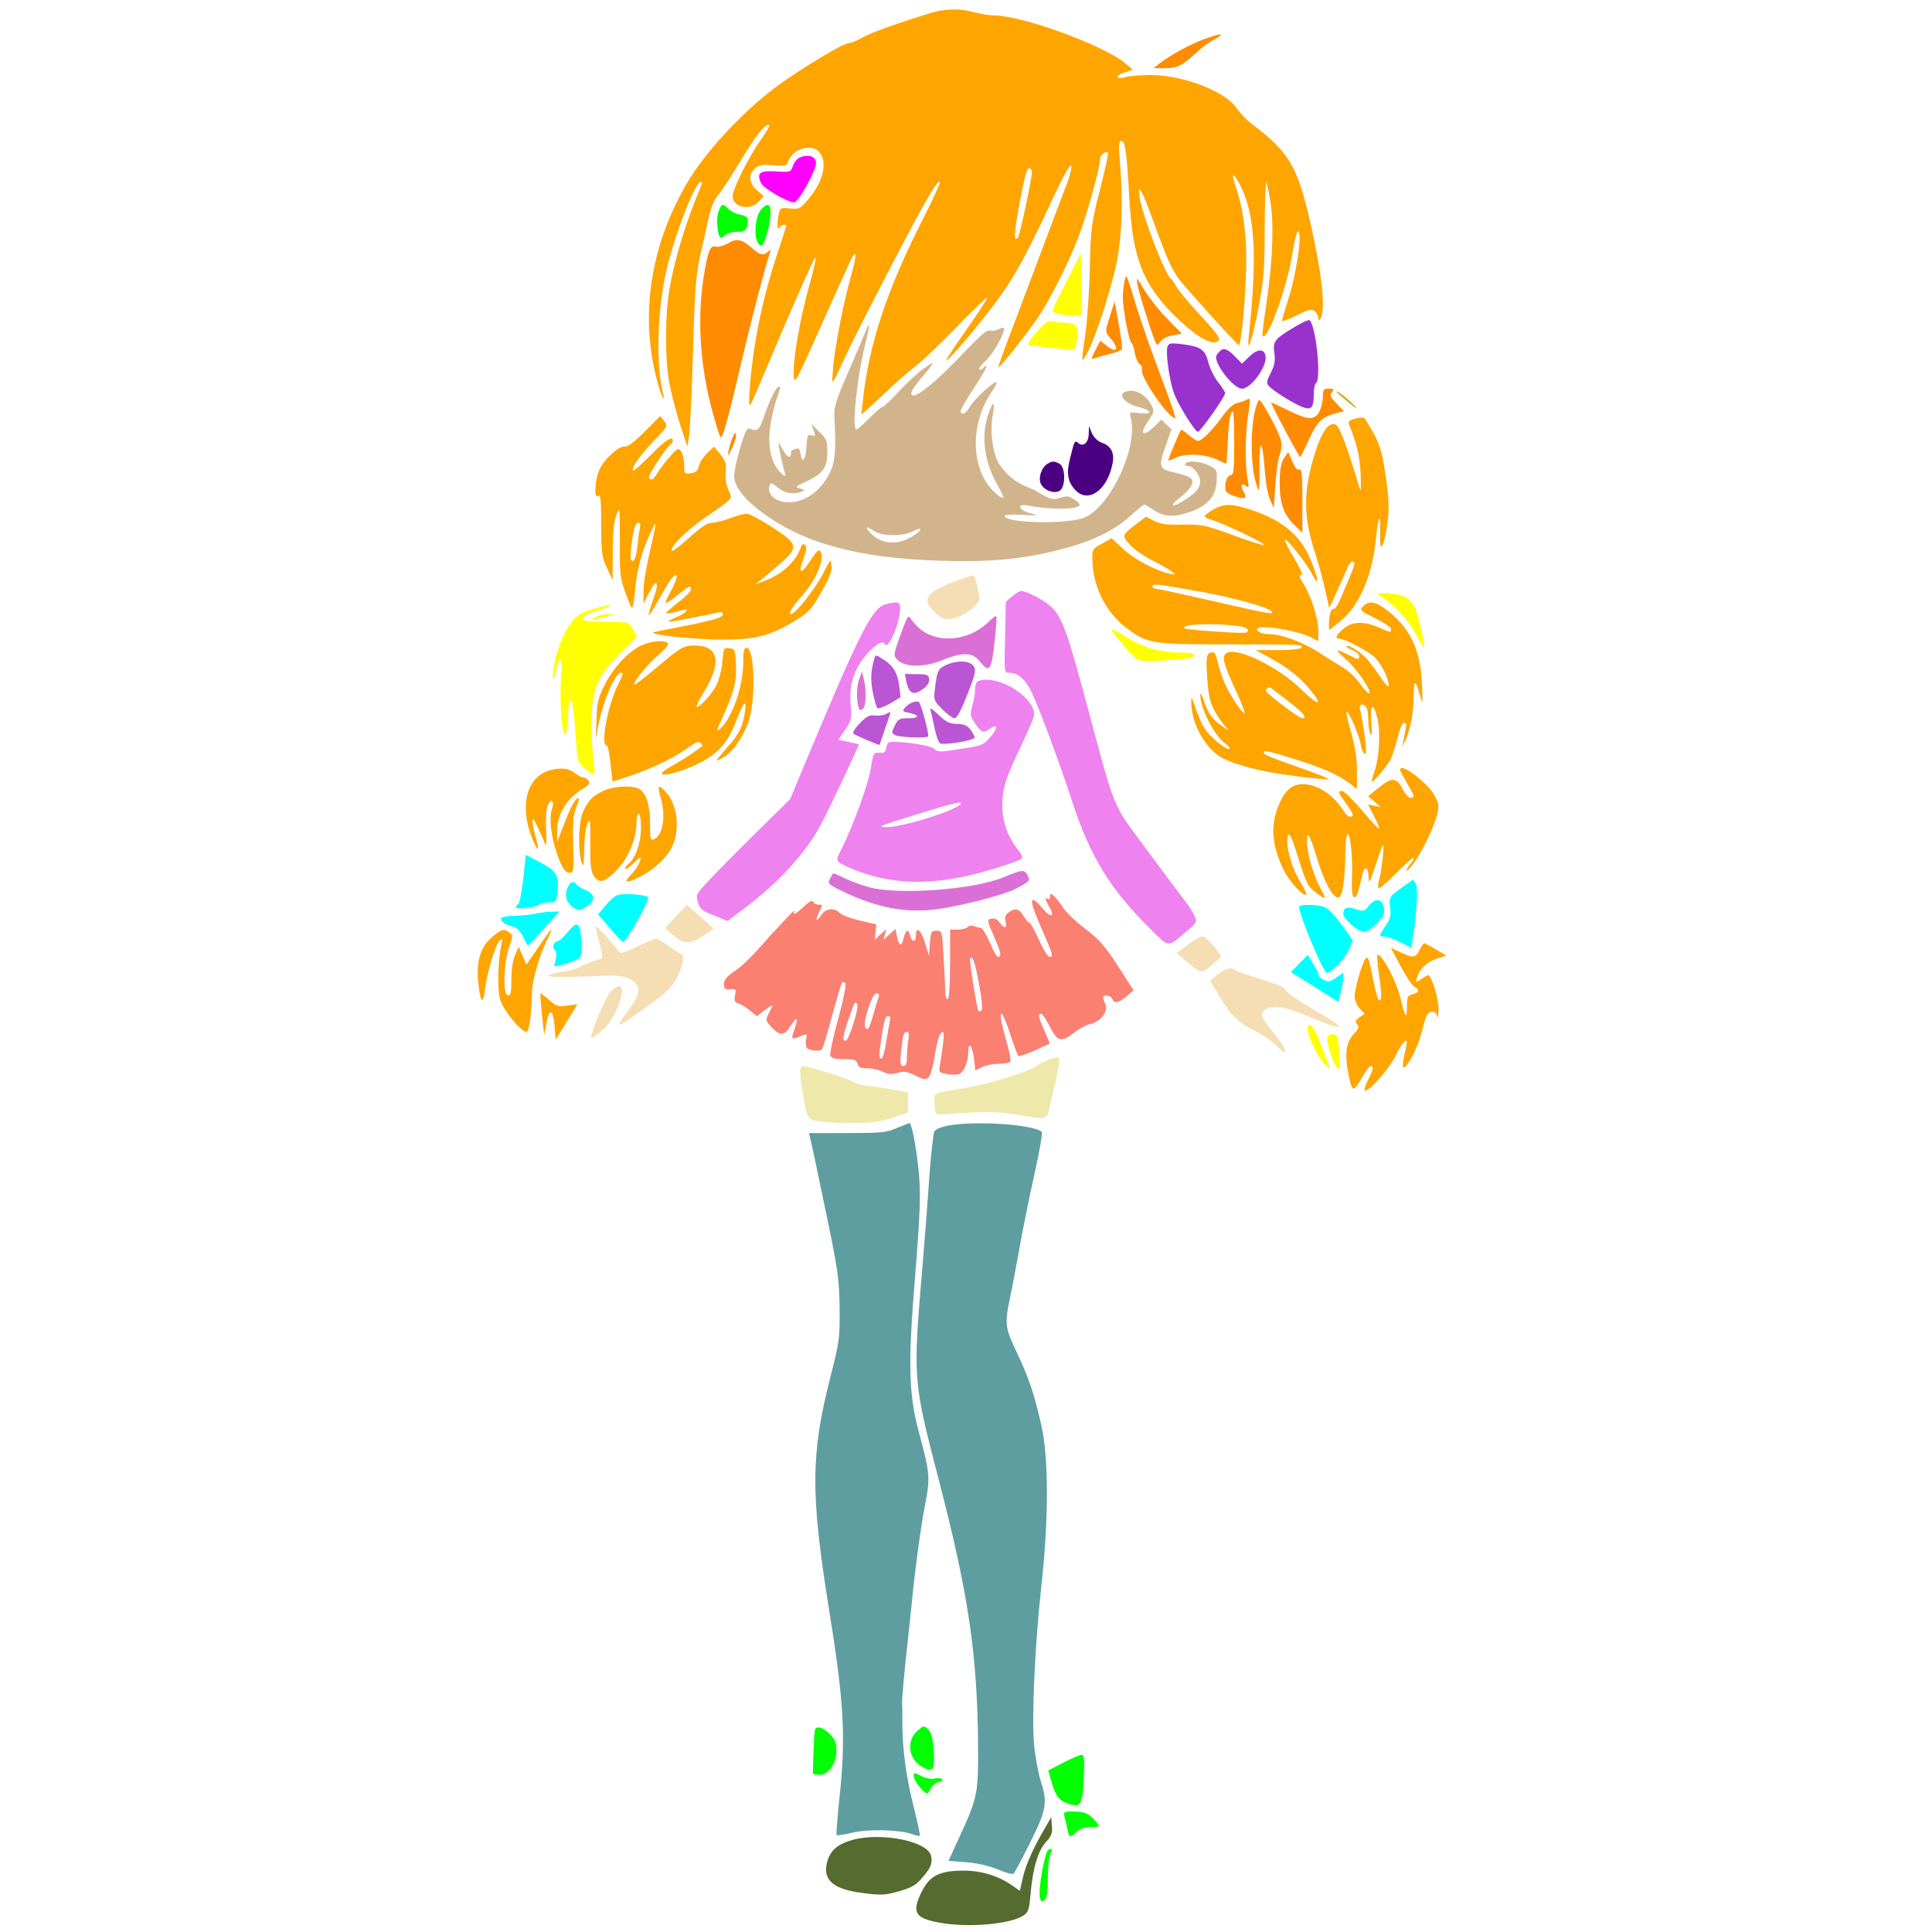 <?xml version="1.0" encoding="utf-8"?>
<!-- Generator: Adobe Illustrator 21.0.0, SVG Export Plug-In . SVG Version: 6.00 Build 0)  -->
<svg version="1.1" baseProfile="tiny"
	 id="svg180" inkscape:version="0.92.2 5c3e80d, 2017-08-06" sodipodi:docname="16.svg" xmlns:cc="http://creativecommons.org/ns#" xmlns:dc="http://purl.org/dc/elements/1.1/" xmlns:inkscape="http://www.inkscape.org/namespaces/inkscape" xmlns:rdf="http://www.w3.org/1999/02/22-rdf-syntax-ns#" xmlns:sodipodi="http://sodipodi.sourceforge.net/DTD/sodipodi-0.dtd" xmlns:svg="http://www.w3.org/2000/svg"
	 xmlns="http://www.w3.org/2000/svg" xmlns:xlink="http://www.w3.org/1999/xlink" x="0px" y="0px" viewBox="0 0 850 850"
	 xml:space="preserve">
<sodipodi:namedview  bordercolor="#666666" borderopacity="1" gridtolerance="10" guidetolerance="10" id="namedview182" inkscape:current-layer="svg180" inkscape:cx="437.83049" inkscape:cy="648.10536" inkscape:pageopacity="0" inkscape:pageshadow="2" inkscape:window-height="978" inkscape:window-maximized="1" inkscape:window-width="1920" inkscape:window-x="0" inkscape:window-y="1" inkscape:zoom="0.88608456" objecttolerance="10" pagecolor="#ffffff" showgrid="false">
	</sodipodi:namedview>
<g id="g178" transform="translate(0,0) scale(1,1)">
	<path id="path4" fill="none" d="M0,0h207.7c114.2,0,207.4,0.2,207.2,0.4c-0.2,0.2-4,1.3-8.4,2.5s-11.6,3.7-16,5.5
		c-4.4,1.9-10.2,4.1-13,5.1c-18.7,6.5-46.1,26.2-62,44.5c-16.9,19.4-26.6,37.8-31.1,59c-3,14.4-2,39.1,2.2,54.6c0.5,1.8-0.5,3-5,6.4
		c-6.4,4.9-6.7,6.1-0.7,3.1c4.3-2.2,7.1-2.7,7.1-1.2c0,1.6-10.1,10.1-16.4,13.7C260.8,200,255,209.1,255,220
		c0.1,6.8,1.2,10.8,8.9,29.8c2.2,5.7,4.1,10.7,4.1,11.2c0,0.4-3,1.9-6.7,3.2c-10.3,3.5-15,8.7-18.5,20.3c-4.5,14.6-3.7,25,3.2,42.2
		c1.7,4.1,3,7.6,3,7.9c0,0.2-1.4,0.4-3,0.4c-6.1,0-12.5,4.1-15.5,10c-1.5,3-1.7,5.1-1.1,15.7c0.7,11.5,0.6,12.5-1.4,15
		c-1.5,1.9-2,4-2,8.4c0,3.2-0.4,6.1-1,6.4c-0.5,0.3-1,1.8-1,3.2c0,1.9-1.4,4-4.6,6.9c-2.6,2.5-4.3,4.8-3.9,5.4
		c0.4,0.7-0.4,2.4-1.8,3.8c-3.3,3.6-6.3,9.8-7.2,14.9c-1.1,6.9,3.7,20.7,9.1,26.2c3.1,3.1,3.7,2.4,2.5-3c-1.1-4.9-1.6-5.2,5,3.3
		c1.4,1.8,4.9,4.6,7.8,6.1c4.6,2.5,5.1,2.6,5.1,1c0.1-1.6,0.2-1.7,1.3-0.2c0.7,0.9,3.5,2,6.3,2.4c4.8,0.6,5.4,0.4,8.8-2.5
		c3.7-3.3,4.8-3,2.1,0.6c-2,2.7-1.9,3.4,0.8,3.4c2.4,0,7.9-3,11.5-6.3c1.2-1.1,2.2-1.6,2.2-1.1s0.4,1.5,0.9,2.3
		c0.7,1.1,3.3-0.5,11.6-7.4c15.2-12.5,17.1-14.6,21.8-24.3c4-8.3,4.5-8.8,10.6-12.3c8.6-4.8,21.2-15.1,34.3-28l10.7-10.7l11-22.3
		l11.1-22.4l-0.6,6.5c-0.9,9.6-6.6,26.1-13.2,38.3c-5.7,10.5-6,10.9-14.2,16.5c-6.4,4.3-9.5,7.2-12.9,12.2
		c-9.2,13.6-12.3,17.1-19.5,22.4c-8.5,6.3-9.6,8.7-6.6,14.5c2.1,4.2,15.8,15.4,24.9,20.3c6.9,3.8,8.6,7.5,12.2,27.6
		c3.3,18.8,8.5,44.5,12.5,63.2c2.2,9.9,2.7,15.2,2.8,25.5c0,11.7-0.4,14.4-3.6,27c-9,35.2-9.4,47.6-2.7,91.4
		c2.5,16.6,7.9,59.8,7.9,63.9c0,1-0.7,0.9-3-0.3c-4-2.1-7.7-1.9-9,0.4c-0.5,1.1-1,6.3-1,11.6c0,9.3-0.1,9.9-3,13.5
		c-3.7,4.7-3.8,6-0.2,6c1.5,0,4.4,0.3,6.5,0.6c4.7,0.8,4.8-0.7,0.2-2.9c-4.3-2-4.5-3.5-0.5-2.9c1.8,0.2,4-0.2,5.5-1.2
		c3-2,3.1-1.2,0.4,4.8c-2.1,4.8-1.8,7.6,0.5,5.6c1.8-1.4,0.9,7.4-1.6,16.5c-5.7,20.5-3.6,23,21.1,25.1c8.6,0.7,15.7,1.3,15.9,1.4
		c0.1,0,0.2,1.1,0.2,2.5c0,5.4,2.8,8.4,9.5,9.8c1.1,0.3-90.6,0.5-203.7,0.6L0,850V425V0z"/>
	<path id="path6" fill="none" d="M637.3,0.1L850,0v425v425l-204.2-0.1c-112.4-0.1-202.8-0.5-201.1-0.9c1.8-0.4,5.6-2.4,8.5-4.3
		c2.9-2,6.5-3.9,7.9-4.2c2.6-0.6,2.6-0.9,2.6-8.3c0-4.2,0.6-11.3,1.3-15.7l1.4-8l1.1,4.5l1.1,4.5l3.2-4.6c3.7-5.5,4.5-5.9,12.3-5.9
		h6l-4.8-6.1l-4.8-6.1l-0.5-12.7c-0.5-12.6-0.5-12.6-3-12.9c-1.4-0.2-6,1.3-10.2,3.2c-7.6,3.4-7.6,3.4-8.2,1.3
		c-1.4-5.3,0-38.7,4-95.7c0.9-13.3,1.3-26.4,0.9-32c-1.2-17.4-5.6-35.2-12.9-52c-1.8-4.1-3.6-9.1-4-11.1c-1-5.4,6.8-46.2,14.4-75.4
		c2.1-8.3,5.1-20.9,6.6-28c2.4-11.4,3.2-13.4,5.9-16.2c1.9-1.9,5-3.7,7.8-4.4c2.8-0.7,7.5-3.3,11.9-6.6c12.8-9.7,15.2-16.5,7.9-22.4
		c-2.2-1.7-5.5-5.7-7.5-8.8c-3.4-5.6-6.5-8.8-17.5-18c-3.6-3-5.1-4.9-4.8-6.1c0.6-2.3-7.2-9.9-12.5-12.3c-2.8-1.2-3.8-2.3-3.8-3.9
		c0-1.3-1.6-4.7-3.5-7.5c-10.5-15.5-9.9-26.6,2.1-46.5c3.6-6,3.7-6,4.9-3.7c0.7,1.3,4.6,12.3,8.5,24.4c8.3,25,13.3,35.7,21.9,47.2
		c6.6,8.7,20.3,22.3,30.3,29.9c8.2,6.2,12.4,10.8,15.3,16.5c3.6,6.9,6.8,10.2,13.2,13.7c3.2,1.7,8.3,5.2,11.3,7.7s5.8,4.5,6.1,4.5
		c0.4,0,1.2-0.7,1.9-1.5c2-2.4,0.3-7.9-4-12.8c-2.2-2.5-4-5-4-5.6c0-1.9,6.6-1.2,9.3,1c1.5,1.1,3.1,3.8,3.8,6.2
		c0.6,2.3,2.2,6.4,3.6,9.1c2.9,5.8,18.1,21.6,20.7,21.6c1,0,4.5-2,7.7-4.5c6.5-4.9,7.1-5.2,6.3-3c-0.9,2.3,0.9,1.8,5.3-1.4
		c5-3.6,7.9-7.7,10.9-15l2.4-5.6v6.5v6.5l2-2.5c5.1-6.4,6.3-18.7,3-31.5c-2.5-9.7-2.5-9.2,0.5-9.9c1.3-0.3,3.6-1.1,5.1-1.6
		c2.6-1,2.6-1.1,0.8-3.1c-1.1-1.2-4.3-3.5-7.2-5.1c-2.9-1.7-5.7-3.8-6.2-4.7c-0.5-1-0.6-5.8-0.3-10.7c0.5-7.3,0.2-9.6-1.1-12.2
		l-1.7-3.3l4.6-6.9c7.7-11.5,10-20.5,7.1-27.3c-1.2-3.1-2.6-4.6-12.1-13l-3.9-3.5l3.8-8.8c2.1-4.8,4.5-10.8,5.3-13.3
		c2-6.5,3-36.7,1.3-44.5c-1.6-7.7-5.2-11.6-10.7-11.6c-5.8,0-11.3-1.8-11.3-3.7c0-0.9,1.1-4.4,2.5-7.9c6.4-15.9,4.9-34.2-4.5-54.9
		c-3.6-8-9.7-15.3-16.3-19.6c-5.9-3.8-6.2-4.2-6.7-8.7c-0.3-2.6,0-7.9,0.7-11.7c2-11.5,1.6-22.9-1.3-36.6
		c-1.4-6.8-2.7-16.3-2.9-21.1c-0.6-14.6-2.9-18.2-25.2-39.1c-4-3.7-7.3-7.4-7.3-8.2s-0.9-1.5-2-1.5c-1,0-4.1-1.3-6.7-2.8
		c-2.6-1.5-6.8-3.6-9.3-4.7c-2.5-1-4.9-2.2-5.4-2.6c-1.3-1.1,6.8-8.5,12.3-11.4c12.8-6.5,21.9-5.3,32.1,4.1c3.3,3.1,6,5.3,6,4.9
		c0-2.1-5.8-10.9-8.6-13c-12.7-9.7-35.4-6.6-55.3,7.6c-3,2.2-6.2,3.9-7.2,3.9s-4.4-1.6-7.6-3.7C480.2,14.7,460,7.1,443.2,4.9
		c-4.8-0.6-10-1.7-11.7-2.4c-1.6-0.7-3.9-1.5-5-1.8S520.2,0.2,637.3,0.1z"/>
	<path id="path8" fill="#FFA500" d="M428.6,5.4c2.7,0.7,6.7,1.4,9,1.4C450.3,7,485.7,20,495,27.8l3.4,2.9l-3.7,1.2
		c-4.5,1.5-4,3.3,0.6,2c1.7-0.5,6.6-0.9,10.7-0.9c14.4,0,32.9,7.1,38,14.5c1.6,2.3,4.6,5.4,6.7,7C567.1,66.9,570.8,73,576.5,98
		c5.1,22.5,6.8,38.4,4.5,42c-0.8,1.3-1,1.3-1-0.1c0-0.9-0.7-2.2-1.6-3c-1.3-1.1-2.6-0.8-8,1.9c-3.5,1.8-6.4,2.8-6.4,2.4
		c0-0.4,1.3-4.8,2.9-9.9c3.4-10.7,6-27.8,4.4-29.4c-0.6-0.6-1.5,2.5-2.7,9.6c-2.3,14.3-10.1,36.5-12.8,36.5c-0.7,0-0.7-0.4,1.8-17.5
		c2.3-16.6,2.9-32.2,1.4-41.2c-0.6-4.3-1.5-8.3-1.9-9c-0.3-0.6-0.6,8.4-0.7,20c0,18.5-0.4,22.9-2.7,34.9c-2.6,14-5.3,21.9-4.3,12.8
		c3.2-29.7,3-46.8-0.9-59.5c-1.5-5-5.3-12.1-6-11.3c-0.2,0.2,0.3,2.3,1.1,4.7c3.1,9.2,4.6,18.9,4.7,31.6c0.1,13.2-2.1,38.8-3.3,38.3
		c-1.1-0.5-23.2-24.9-26.3-29c-3.3-4.5-5.4-9.3-11.4-25.8c-5-13.8-7-17.2-5.9-10c1.2,7.9,11.6,34.9,13.9,35.8
		c0.4,0.2,1.4,1.6,2.2,3.2s5.1,6.7,9.5,11.5c9.8,10.6,10.7,12.1,8,13c-3.2,1-10.5-3.8-19-12.4c-13.3-13.5-17.6-24.7-19.1-50.1
		c-1.2-21.6-1.8-26-3.6-26c-1.1,0-1.2,1.6-0.6,9.2c1.6,18.5,0.8,35.3-2.1,47.3c-3.3,13.6-8.9,30.5-12.1,36.5
		c-2.9,5.4-2.9,5.2-0.9-8.6c0.8-6,1.7-19,1.9-28.9c0.4-17.1,0.6-18.8,4.4-33.9c2.3-8.8,3.9-16.2,3.6-16.4c-1-1-3.5,0.9-3.5,2.7
		c0,3.6-5.9,25-9.5,34.3c-4.5,11.7-12.2,27-17.6,35.1c-4.9,7.3-17.2,22.8-17.7,22.3c-0.1-0.2,2.7-8.2,6.4-17.7
		c3.6-9.6,9.9-26.2,13.9-36.9s8.5-22.6,10-26.4c1.5-4.1,2.2-7.3,1.7-7.8s-3.9,5.6-8.2,14.9c-12.7,27.5-18.3,37.2-29.9,51.8
		c-7.6,9.6-16.4,19.6-16.8,19.1c-0.2-0.2,3.8-6.4,9-13.7c5.2-7.4,9.2-13.6,9-13.9c-0.3-0.3-6.4,5.6-13.7,13.1
		c-7.2,7.4-14.9,14.8-17.1,16.4c-2.2,1.6-7.4,6.1-11.5,9.9c-4.1,3.9-8.8,8.2-10.3,9.6l-2.8,2.4l0.7-5.9
		c2.6-24.8,10.5-48.8,26.6-80.4c4.3-8.5,7.6-15.7,7.3-16c-0.7-0.7-2.7,2.2-7.8,11.4c-7.1,12.6-29.6,56.2-33.6,65
		c-6.6,14.2-6.2,13.9-5.6,5.5c0.7-8.8,4.6-29,8-41c2.3-8,2.5-11.2,0.5-8c-0.5,0.8-6.4,13.9-13.2,29.1
		c-12.2,27.3-12.3,27.5-12.6,22.7c-0.4-6.6,3-25.8,7.1-40.1c1.8-6.5,3-11.6,2.4-11.4c-0.5,0.1-7,14.7-14.5,32.2
		c-7.4,17.6-13.7,32.2-13.9,32.4c-0.9,1.1-0.9-1.2-0.2-9.9c1.7-19.4,5.9-38.9,12.9-59.4c1.6-5,3-9.1,3-9.3c0-0.9-2.9-0.1-3.3,0.9
		c-0.8,1.8-0.8-2.4-0.1-5.9c0.6-2.9,0.8-3,4.8-2.6c3.9,0.5,4.5,0.2,7.6-3.3c7.3-8.3,9.4-17.1,5.3-21.7c-3.4-3.6-11.4-1.3-13.4,4
		c-0.9,2.4-1.2,2.5-6.8,2c-5-0.4-6.3-0.2-8,1.4c-3,2.8-2.6,6.4,0.9,9.6l3,2.6l-2.2,2.4c-4.3,4.6-12.7,2-11.3-3.5
		c1.1-4.6,7.3-16.6,11.9-23.2c2.5-3.5,4.3-6.6,4.1-6.8c-1.3-1.4-5.4,3.5-12.1,14.6c-4.2,7-8.8,14.1-10.3,15.8
		c-1.9,2.1-3.3,5.5-4.5,11c-0.9,4.3-2.6,11.9-3.8,16.9c-1.6,7.4-2.2,14.8-2.9,41c-0.5,17.6-1.3,34.2-1.7,37l-0.8,5l-3.1-9.5
		c-1.7-5.2-3.8-13.3-4.7-17.9c-2.1-10.8-2.1-30.1,0-42.2c2.3-13.4,7.2-29.4,14.1-45.7c0.3-0.6,0.1-1.2-0.4-1.2
		c-2.2,0-10.4,20.4-14.3,35.6c-4.7,18-5.7,43.3-2.4,57c1.4,6.1-0.9,1.2-2.6-5.5c-7.5-28.5-2.9-58.7,13.1-86.3
		c8.1-13.9,24.8-31.9,39.9-43c10.4-7.6,29-18.8,31.3-18.8c1,0,3.7-1.1,6-2.4c3.7-2.2,15.8-6.5,30.2-10.9
		C415.9,3.8,422.4,3.6,428.6,5.4z M452.7,74c-0.9,0-2.2,4.8-4.1,15.1c-2.5,14.2-2.7,17.6-0.7,15.3c0.8-0.9,6.1-25.7,6.1-28.7
		C454,74.8,453.4,74,452.7,74z"/>
	<path id="path10" fill="#FF8C00" d="M534.5,17.2c-2.2,1.1-5.8,3.7-8,5.8c-6.4,5.9-8.5,7-14,7h-5l2.5-2c5-3.8,13.2-8.3,19.3-10.6
		C537,14.5,539.8,14.4,534.5,17.2z"/>
	<path id="path12" fill="#FF00FF" d="M359,71.7c0,3.4-7.7,17.3-9.6,17.3c-3,0-13.5-6.1-14.6-8.5c-2-4.4-0.6-5.5,6.6-5.1
		c6.4,0.4,6.5,0.4,7.5-2.5c0.5-1.6,2-3.3,3.2-3.7C355.9,67.7,359,68.9,359,71.7z"/>
	<path id="path14" fill="#00FF00" d="M320.4,91.9c1,1,3.3,2.2,5.2,2.5c2.4,0.5,3.4,1.2,3.4,2.6c0,3.9-1.1,5-5,5
		c-2.1,0-4.3,0.7-5,1.5s-1.6,1.3-2,1c-1.4-0.9-2-8.2-0.9-11.4C317.4,89.5,318.1,89.3,320.4,91.9z"/>
	<path id="path16" fill="#00FF00" d="M339,93.8c0,4.6-2.7,14.2-4,14.2c-3.5,0-3.5-12.5,0.1-16.1C337.9,89.1,339,89.6,339,93.8z"/>
	<path id="path18" fill="#FF8C00" d="M330.8,109.1c3.6,3.2,5.1,3.5,7.1,1.6c1.1-1,1.3-0.9,0.9,0.3c-2,5.8-7.5,26.8-11.8,44.9
		c-6.6,28.3-9.1,37.4-10,36.4c-0.4-0.4-1.9-5.1-3.3-10.3c-5.6-20-7-40.5-4.3-59c1.9-12.4,3-15.3,5.5-14.5c1.1,0.3,3.3-0.3,5.3-1.4
		C324.1,104.7,326.2,105.1,330.8,109.1z"/>
	<path id="path20" fill="#FFFF00" d="M475.5,111.5l0.3,12.9c0.1,7.2,0.1,13.5-0.2,14.1c-0.5,1.3-12.6-0.3-12.6-1.7
		c0-0.5,2.8-6.3,6.3-13.1L475.5,111.5z"/>
	<path id="path22" fill="#FF8C00" d="M500.4,136.2c2,6.4,6.7,19.8,10.5,29.8c3.8,9.9,6.5,18,6.2,18c-3,0-15.5-18.1-14.7-21.3
		c0.2-0.9-0.2-2.1-1-2.5c-0.8-0.5-1.7-2.6-2.1-4.8c-0.3-2.1-1-4.2-1.5-4.5c-1.1-0.7-3.8-14.9-3.8-19.9c0-2,0.3-5.3,0.7-7.1
		C495.5,120,495.3,119.5,500.4,136.2z"/>
	<path id="path24" fill="#FF8C00" d="M503.6,127.8c2.1,3.4,6.6,9.1,10.1,12.6l6.3,6.4l-4,0.7c-2.4,0.4-4.6,1.5-5.5,2.8
		c-1.4,2-1.4,2-2.6-0.9c-2.5-6.6-6.8-20.4-7.4-24C499.8,121.6,499.9,121.6,503.6,127.8z"/>
	<path id="path26" fill="#FF8C00" d="M490.4,132.7l1.8,9.9c1,5.4,1.6,10.4,1.4,11c-0.2,0.5-2.6,1.5-5.2,2.1
		c-2.7,0.7-5.7,1.5-6.7,1.9c-1.8,0.6-1.7,0.4,0.2-3.5l2.2-4.2l2.6,2.1c4.7,3.7,6,1.8,1.9-3.1c-2.6-3.1-2.6-2.6,0.5-12.3L490.4,132.7
		z"/>
	<path id="path28" fill="#9932CC" d="M576.2,140.9c2.8,2.6,5.2,26.1,2.8,27.6c-0.5,0.3-1,2.5-1,4.8c0,6.2-1,7.3-5.2,5.7
		c-4.2-1.7-12.9-7.2-14.6-9.2c-1.1-1.3-0.9-2.3,0.9-5.8c1.6-3.1,2-5.1,1.6-8.4c-0.8-5.4,0-6.4,8.3-11.4
		C572.6,142,575.8,140.5,576.2,140.9z"/>
	<path id="path30" fill="#FFFF00" d="M463.2,141.4c1.3,0.3,3.7,0.6,5.5,0.6c4.7,0,6.2,2,5.3,7c-0.4,2.2-1,4.3-1.3,4.6
		s-4.5,0.1-9.4-0.5c-4.8-0.6-9.4-1.1-10.1-1.1c-1.8,0-0.2-2.8,4.3-7.5C460.2,141.6,461.5,140.9,463.2,141.4z"/>
	<path id="path32" fill="#D2B48C" d="M380.9,150.5c-3.8,14.8-6.3,38.5-4.1,38.5c0.4,0,3-2.3,5.7-5c2.7-2.8,5.3-5,5.8-5
		s3.9-3.2,7.4-7c3.6-3.9,8.6-8.5,11.2-10.2c4.9-3.4,4.8-3-2.6,5.8c-3,3.7-3.9,5.4-3.1,6.2c1.6,1.6,10.7-5.8,22.6-18.4
		c7.3-7.7,10.5-10.5,11.7-10c0.9,0.3,2.6,0.1,3.7-0.5s2.2-0.9,2.4-0.6c1.1,1.1-4.6,11.5-7.9,14.4c-2,1.8-3.3,3.5-2.8,3.8
		c0.6,0.3,1.2,0.1,1.6-0.5c0.3-0.5,1-1,1.5-1s-2,4.4-5.5,9.7s-6.2,10-5.9,10.5c1,1.6,2.3,0.8,4.4-2.7c2.2-3.5,10.7-11.2,11.5-10.3
		c0.2,0.2-0.9,2.4-2.6,4.8c-7.3,11.1-8.7,25.8-3.4,36.7c2.2,4.5,6.8,9.3,8.9,9.3c0.3,0-0.8-2.5-2.5-5.5c-5.7-10.2-7.3-20.6-4.4-30.3
		c2.1-6.8,3.5-7.4,2.3-0.9c-1.3,6.7-0.3,15.7,2.1,20.6c2.4,4.6,7.5,9.2,12.2,11c1.8,0.7,4.1,1.7,4.9,2.2c6.4,3.8,7.1,4,10.5,2.9
		c2.8-0.9,3.8-0.8,5.9,0.6c1.5,0.9,2.6,2,2.6,2.5c0,2.1-12.8,2.3-22.8,0.3c-5.1-1-4.2,2.1,1.1,3.4c3.9,1,3.6,1.1-3.5,0.7
		c-4.3-0.2-7.8,0-7.8,0.5c0,3.2,27.7,3.8,35.1,0.7c11.5-4.8,23.7-31,20.4-43.8c-0.7-2.7-0.7-2.7,4.1-2.1c6,0.6,5.2-1.3-1.2-2.9
		c-4.8-1.2-8.3-4.7-6.1-6.1c3.7-2.4,9.6,0.2,12.2,5.3c1.5,2.8,1.4,3.1-1.5,7.4c-3.8,5.5-2.2,7,2.6,2.4l3.4-3.3l2.2,2.2l2.2,2.1
		l-2.7,7.7c-3.2,9.1-2.9,9.8,4.9,11.5c3,0.7,5.9,1.8,6.5,2.5c1.4,1.7-0.2,4.6-4.6,8c-4.7,3.5-4.5,5.1,0.3,2.3c6-3.6,8.2-6,8.2-9.1
		c0-3-3.1-6.8-5.6-6.8c-0.8,0-1.2-0.5-0.9-1c1-1.5,6.6-1.1,10.5,0.8c3.3,1.7,3.5,2,3.3,6.5c-0.2,6.6-3.6,10.9-10.8,13.6
		c-7.5,2.8-12.2,2.7-16.7-0.4c-2-1.4-4-2.5-4.4-2.5c-0.3,0-3.1,2.2-6.1,5c-7.2,6.6-17.3,11.4-31.3,14.9c-16.6,4.2-30.9,5.5-52.3,4.8
		c-36.5-1.1-60.6-7.8-78.9-21.6c-7.9-6-11.8-11.2-11.8-15.9c0-1.8,1.2-7.3,2.7-12.3c2.1-7.2,3-8.8,4.2-8.3c3.5,1.4,4.2,0.7,6.6-6.4
		c2.6-7.4,5.1-12.2,6.5-12.2c0.5,0-0.1,2.3-1.1,5c-1.1,2.8-2.4,8.4-3,12.4c-1.3,8.8,0.4,16.7,4.6,20.6c1.4,1.4,2.4,1.8,2.1,1
		c-1-2.7-3.4-14-3-14c0.2,0,1,1.3,1.9,3c1.7,3.2,3.5,4,3.5,1.5c0-0.8,0.2-1.5,0.4-1.5c0.2,0,1.1-0.3,1.9-0.6
		c1.1-0.4,1.6,0.2,1.9,2.1c0.6,4.8,2.3,3,2.6-2.8c0.3-5.2,0.5-5.7,2.3-5.2c1.7,0.6,1.8,0.4,0.8-2.2l-1-2.8l3.5,3.4
		c3.3,3.2,3.6,4,3.6,9.2c0,6.7-2,9.4-9.6,12.9c-4.6,2.1-4.7,2.3-2.4,2.9c2.2,0.6,2.3,0.8,0.7,1.4c-3.6,1.4-7.6,0.7-10.5-1.8
		c-2.6-2.2-3.1-2.3-3.6-0.9c-1.4,3.8,2.7,7.4,8.3,7.4c7.1,0,13.9-4.7,17.9-12.4c2.7-5.2,3.1-10.4,2.3-25.1
		c-0.3-4.3,0.6-7.2,6.4-20.5c3.7-8.5,7.1-16.5,7.6-17.8C382.8,140.7,382.7,143.2,380.9,150.5z M383,234.5c4.7,5,11.9,5.6,18.6,1.4
		c4.3-2.6,4.4-4.5,0.2-2.2c-4.4,2.3-13.6,2.3-17.1,0C381,231.3,380.3,231.6,383,234.5z"/>
	<path id="path34" fill="#9932CC" d="M519.8,151.4c8.4,1,10.4,2.3,11.8,8c0.7,2.6,2.6,6.6,4.3,8.7c1.7,2.1,3.1,4.3,3.1,4.9
		c0,1.5-10.9,17-12,17c-1.2,0-8.8-12.1-10.5-17c-2-5.4-3.7-17.7-2.9-20.3C514.1,151,514.9,150.8,519.8,151.4z"/>
	<path id="path36" fill="#9932CC" d="M543.9,157.4l2.5,2.6l3.2-3.1c3.6-3.5,6.7-3.6,7.2-0.2c0.7,4.6-6.4,14.3-10.4,14.3
		c-3.4,0-11.4-9.7-11.4-14c0-0.5,0.7-1.6,1.6-2.4C538.4,152.7,540.2,153.5,543.9,157.4z"/>
	<path id="path38" fill="#FF8C00" d="M584.6,171c2.3,0,2.5,0.2,1.4,1.5s-0.8,2.1,2,5l3.3,3.4L587,182c-5.5,1.5-7.9,4-11.5,12.2
		c-1.7,3.7-3.2,6.8-3.5,6.8s-3.3-5.4-6.8-12s-6.2-12-6-12c0.3,0,3.6,1.6,7.5,3.5c8.9,4.4,11.7,4.5,13.8,0.5c0.8-1.6,1.5-4.5,1.5-6.5
		C582,171.4,582.3,171,584.6,171z"/>
	<path id="path40" fill="#DAA520" d="M596,178.6c1.5,1.7,0.5,1.2-2.7-1.5c-2.9-2.4-5.3-4.5-5.3-4.8C588,171.5,593.5,175.7,596,178.6
		z"/>
	<path id="path42" fill="#FF8C00" d="M549.8,175.5c0.2,0.2-0.1,3.5-0.7,7.4c-1.3,8.2-1.4,21.8-0.2,27.9c0.7,3.6,0.6,4-0.6,3.1
		c-1.9-1.6-2.7-0.5-1.4,1.9c1.9,3.5,1.3,4-3.1,2.7c-2.6-0.7-4.4-1.9-4.6-2.9c-0.6-2.9,0.7-6.6,2.3-6.6c1.3,0,1.5-2.4,1.5-14.8
		c-0.1-11.8-0.3-14.3-1.2-12.7c-0.7,1.1-1.4,6.6-1.6,12.2c-0.2,5.7-0.6,10.3-0.7,10.3c-0.2,0-2.2-0.9-4.6-2
		c-5.3-2.4-13.8-2.6-17.9-0.5c-1.7,0.9-3,1.3-3,1c0-0.7,5.1-12.8,5.6-13.4c0.2-0.2,1.7,0.8,3.4,2.3c1.7,1.4,3.5,2.6,4,2.6
		c1.7,0,6.6-4.9,10.5-10.4c2.5-3.5,4.9-5.8,6.5-6.2c1.4-0.3,3.2-0.9,4-1.3C548.8,175.6,549.7,175.4,549.8,175.5z"/>
	<path id="path44" fill="#FF8C00" d="M554,176c1.2,0,8.9,14.4,9.6,17.9c0.4,1.7,0.1,4.5-0.6,6.3c-0.7,1.8-1.6,7.8-1.9,13.3l-0.7,10
		l-1.6-3.6c-1-2-2-7.9-2.4-13.7c-0.4-5.6-1.1-10.2-1.6-10.2s-0.8,4.3-0.7,9.5c0.1,5.3-0.1,9.8-0.3,10.1c-0.3,0.2-1.1-2.4-1.9-5.8
		c-1.6-7.7-1.6-20.3,0-28.1C552.6,178.6,553.5,176,554,176z"/>
	<path id="path46" fill="#FFA500" d="M290.5,183l1.7,2.2c1.7,2.3,1.6,2.4-4.6,8.8c-6,6.1-10.7,13-8.8,13c0.4,0,3.9-3.2,7.7-7
		c6.4-6.5,9.5-8.4,9.5-6.1c0,0.6-0.4,1.2-0.9,1.6c-1.9,1.1-10.1,13.7-9.6,14.6c1,1.6,2,1,3.9-2.3c1.1-1.7,3.5-4.9,5.5-7.1
		c3.2-3.6,3.6-3.7,4.8-2.1c0.7,1,1.3,3.6,1.3,5.9c0,4,0.1,4.1,2.9,3.7c2.3-0.3,3.1-1.1,3.6-3.2c0.3-1.5,2-4,3.6-5.6l3-2.9l2.8,3.4
		c2.3,2.9,2.7,4.1,2.4,7.5c-0.3,2.6,0.1,5.7,1.1,8c1.9,4.5,2.9,3.2-10.6,12.6c-8.2,5.7-15.4,13-14.1,14.3c0.3,0.4,3.7-2.3,7.6-5.8
		c5.2-4.7,7.9-6.5,9.9-6.5c1.5,0,5.1-0.9,8-2s6.2-2,7.3-2c1.1,0,6.2,2.7,11.3,6c11.2,7.3,11.5,8.6,4.4,15.1
		c-2.7,2.4-6.4,5.6-8.3,7.1l-3.4,2.8l3-1.1c8-2.8,14.1-8.1,16.6-14.5c0.7-2,1.3-2.4,2.1-1.6c0.8,0.8,0.6,2.3-0.6,5.7
		c-2.6,6.8-1.4,7.7,2.5,1.8c3.6-5.6,4.4-6.1,5.2-3.9c1.3,3.5-2.6,12.2-8.6,18.9c-3.9,4.4-5.6,7.2-5,7.8c1.3,1.3,10.9-10.7,14.8-18.5
		c3-5.9,3-6,3.3-2.7c0.3,2.4-0.9,5.4-4.5,11.7c-4.3,7.6-5.5,8.8-11.5,12.5c-10.7,6.5-17.3,8.3-31.3,8.3c-10.7,0.1-32.2-2-31.2-3.1
		c0.2-0.2,4-1,8.3-1.8c17.2-3.3,22.4-4.7,22.4-6.1c0-1-0.7-1.3-2.2-0.9c-7.5,1.7-21.3,4.3-21.7,4c-0.2-0.2,1.5-1.2,3.8-2.1
		c4-1.6,5.9-4.1,2.4-3c-4.1,1.2-7.3,1.8-7.3,1.3c0-0.2,2.5-2.4,5.5-4.7c3-2.3,5.5-4.9,5.5-5.6c0-2-0.7-1.8-5.3,1.9
		c-6.8,5.5-7.2,5.3-3.6-1.1c1.8-3.4,3-6.5,2.5-6.9c-1-1-2.6,1.3-7.8,10.5c-2.2,4-4.2,7.1-4.4,6.9c-0.2-0.2,0.7-3.4,2-7
		c2.9-7.9,1.7-9.8-1.8-3l-2.5,4.8v-5c-0.1-2.8,1-9.7,2.3-15.5c3.8-16.7,3.8-17,0.7-10.4c-3.7,7.7-5.9,16.1-6.8,25.9
		c-0.3,4.2-0.9,7.2-1.4,6.8c-0.4-0.4-1.8-3.7-3-7.3c-2.1-5.7-2.3-8.3-2.2-22c0-15,0-15.4-1.5-11.5c-1.1,2.8-1.6,7.7-1.6,16.3
		l-0.1,12.4l-2.5-5.4c-2.2-4.8-2.5-6.5-2.5-19c0-10.8-0.3-13.4-1.2-12.6c-2.2,1.8-1.6-7.7,0.7-12.1c2.3-4.7,8.8-10.3,11-9.6
		c1,0.3,4.1-2.1,8.5-6.5L290.5,183z M280.7,230c-1,0-1.8,2.2-2.6,7.6c-0.6,4.2-0.9,8-0.5,8.5c1.2,2,2.2-0.3,2.9-6.3
		c0.3-3.5,0.9-7.1,1.1-8.1C281.9,230.7,281.6,230,280.7,230z"/>
	<path id="path48" fill="#FFA500" d="M600.2,183.9c0.4,0.3,2.2,3.3,4.1,6.7c2.6,4.7,3.8,8.4,5,16.7c2,12.4,2.1,18.1,0.6,26.3
		c-1.6,8.6-3,9.2-2.7,1.1c0.4-9.2-0.8-8.5-1.7,1c-1.5,16.6-7,30-15,36.9c-2.9,2.4-5.4,4.4-5.6,4.4s-0.3-2-0.1-4.5
		c0.3-2.7,0.9-4.5,1.6-4.5c1.4,0,2.2-1.6,6.7-12.4c3.2-7.6,3.4-8.6,1.8-8.6c-0.5,0-1.7,1.7-2.5,3.7c-0.9,2.1-2.9,6.7-4.6,10.3
		l-3,6.5l-1.9-8.5c-1.1-4.7-3-11.9-4.4-16c-5.2-15.9-5.2-27.1,0.1-43.9c3-9.5,6.2-13.8,9.2-12.2c1.6,0.9,5.2,10.4,10.1,27.1
		c0.9,2.9,1,1.9,0.7-5.5c-0.4-8-1.5-13-5.1-21.7c-0.5-1.3,0.1-1.9,2.7-2.6C598,183.7,599.8,183.6,600.2,183.9z"/>
	<path id="path50" fill="#4B0082" d="M479.1,187.5l1.3,3.1c0.9,1.9,2.5,3.5,4.4,4.2c4,1.4,5.6,4.4,4.7,9
		c-2.2,11.8-10.7,17.9-16.4,11.8c-3.3-3.5-4-7.3-2.4-13.6c2.1-8.5,2.1-8.4,3.8-7c2.2,1.8,4.5-0.4,4.5-4.4L479.1,187.5z"/>
	<path id="path52" fill="#FF8C00" d="M323.8,191.2c0.2,0.9-0.6,3.6-1.7,6c-1.8,3.6-2,3.8-1.6,1.3c0.3-1.7,1.1-4.4,1.8-6
		C323.1,190.4,323.6,190,323.8,191.2z"/>
	<path id="path54" fill="#FF8C00" d="M566.7,199c0.2,0,1,1.8,1.9,4.1c1.1,2.6,2.1,3.8,3,3.5c1.1-0.4,1.4,2,1.4,13.6v14.2l-3.1-3
		c-5-4.6-6.9-9.8-6.9-18.7c0-5.7,0.5-8.7,1.7-10.8C565.7,200.3,566.6,199,566.7,199z"/>
	<path id="path56" fill="#4B0082" d="M466.1,204c2.8,1.5,2.8,10.5,0,12c-2.5,1.3-6.6-0.2-8.1-3c-1.4-2.6,0.2-7.4,2.9-9
		C463,202.8,463.7,202.8,466.1,204z"/>
	<path id="path58" fill="#FFA500" d="M551,224.5c14.3,4.9,22,11.8,26.4,23.7c3,7.9,2.8,10.1-0.3,4.1c-2.3-4.6-11.1-15.6-11.8-14.9
		c-0.3,0.3,1.5,3.9,4,8c3.1,5.2,4.1,7.6,3.1,7.6c-1.1,0-0.8,1,1.1,3.9c3.4,5.5,6.5,15.2,6.5,20.6v4.6l-3-1.6c-6.4-3.3-24-6-24-3.6
		c0,1.1,2.5,2.1,5.4,2.1c5.2,0,14.6,3.4,21.6,7.9c4.1,2.7,9.2,5.8,11.2,7c2.1,1.3,5.2,4.2,7,6.7c1.7,2.4,3.5,4.4,4,4.4
		c2,0-5-10.5-9.7-14.6c-5.5-4.9-5.4-5.4,0.5-2.4c4.7,2.4,5,2.4,5,0.6c0-0.7-1.4-1.9-3-2.6c-1.7-0.7-2.9-1.5-2.6-1.7
		c0.8-0.8,6,2.4,8.8,5.4c1.4,1.5,4.2,5.3,6.2,8.3c2,3.1,3.6,4.7,3.6,3.7c0-2.9-2.9-9-5.8-12.1c-2.6-2.8-13.4-8.6-15.9-8.6
		c-2.2,0-1.5-1.7,1.8-4.4c3.8-3.2,8.9-3.4,15.4-0.6c5.5,2.4,5.5,2.4,5.5,0.7c0-0.7-3.1-2.8-7-4.7c-6.6-3.2-6.9-3.5-5.3-5.2
		c2.5-2.8,5.7-2.2,11.2,2.2c9.7,7.7,14.1,17.3,14.7,32c0.4,9.4,0.4,9.5-0.9,4.7c-2-6.8-2.7-6.8-2.7,0c0,7.2-1.4,14.9-3.4,19.4
		l-1.6,3.4l0.6-3.5c0.3-1.9,0.8-4.3,1-5.3c0.3-1,0-1.7-0.8-1.7c-0.9,0-2,2.6-3.1,7.3c-1,4-2.5,8.4-3.5,9.8c-2.3,3.5-6.9,8.9-7.6,8.9
		c-0.3,0,0.2-1.9,1-4.3c2.2-6.1,2.9-17.5,1.4-23.6c-1.8-7.5-3.4-6.5-2.7,1.6c0.4,4.5,0.3,6.3-0.3,5.3c-0.5-0.8-1-3.4-1-5.7
		c0-5.2-0.8-7.3-2.7-7.3c-1.2,0-1.3,0.7-0.8,2.7c0.9,3.7,2.5,14.2,2.5,17.1c0,3.5-1.7,1.7-2.4-2.5s-5.4-14.9-6.2-14.1
		c-0.2,0.3,0.7,4.5,2.1,9.3c1.7,6.1,2.5,11.1,2.5,16.7v7.9l-3.2-2.4c-5.3-4-11.2-6.6-24.5-10.8c-11.5-3.7-15.1-4.3-12.7-2
		c0.5,0.5,7.4,3.2,15.4,5.9c8,2.8,13.6,5.1,12.5,5.1c-1,0.1-7.8-0.6-14.9-1.5c-14.8-1.8-28.1-5.3-33.3-8.8
		c-7.1-4.9-12.4-15.4-12.2-24.4c0-1.9,0.5-1.1,1.8,3c1,3.1,2.8,7.2,4,9.2c2.3,3.7,10,10,11,9c0.3-0.4-0.4-1.3-1.7-2.2
		c-4.8-3.2-11.3-15.9-11.1-21.6c0-1.2,0.6-0.2,1.4,2.2c1.7,5.6,3.7,8.5,7.7,11.3l3.3,2.4l-2.7-3.5c-5-6.7-6.1-10.1-6.7-20.2
		c-0.6-9.7-0.3-10.8,2.9-10.8c0.5,0,1.3,2.3,1.9,5c0.6,2.8,2.3,7.4,3.7,10.3c2.8,5.6,7.4,12.1,8,11.4c0.2-0.2-1.3-4.2-3.4-8.8
		c-6-13-6.8-16-4.7-17.5c4.2-3.1,22.7,5.8,33,15.9c7.4,7.3,10,7.6,4.1,0.4c-4.5-5.6-10.6-10.4-18.1-14.4l-6-3.3h9.7
		c5.3,0,10-0.4,10.3-1c0.9-1.5,0.8-1.5-32-1.5c-33.8,0-35.8-0.3-45-7.3c-8.9-6.7-14.6-18-14.9-29.6c-0.1-4.9,0-5.1,4.2-7.4l4.3-2.4
		l5,4.7c4.8,4.5,14.2,9.5,20.4,10.9c2.9,0.6,2.9,0.6,1-1c-1.1-0.8-4.7-2.9-8-4.6c-6.1-3-10.9-6.9-12.6-10c-0.7-1.4,0.1-2.5,4.2-5.6
		l5.1-3.9l3.6,1.9c2.8,1.4,5.6,1.8,12.7,1.6c8.4-0.1,9.8,0.2,21.8,4.6c7.1,2.6,13.3,4.6,13.9,4.4c1.2-0.4-18-9.6-22.9-11
		c-1.8-0.5-3.3-1.2-3.3-1.7c0-0.4,1.7-1.7,3.8-2.9C538.6,221.4,542,221.5,551,224.5z M507,257.9c0,0.6,0.7,1.1,1.5,1.1
		s12.3,2.5,25.4,5.5c25.4,5.8,26.6,6,25.6,4.5c-1-1.6-16.1-5.9-29.8-8.4C509.9,257,507,256.6,507,257.9z M521.2,276.5
		c0.6,0.6,26.2,2.4,27.1,1.8c1.6-1,0.5-2.2-2.5-2.7C534.8,273.9,519.1,274.5,521.2,276.5z M559.4,302.8c-1.1-0.8-2.4-0.1-2.4,1.2
		c0,1,14.5,12,15.9,12c2.4,0,0.8-2.1-5.6-7.1C563.5,306,560,303.3,559.4,302.8z"/>
	<path id="path60" fill="none" d="M474.1,243.1c0.3-0.1,3,8.1,5.8,18.1c5.8,20.1,9.4,28,15.2,33.3c5,4.5,7.8,5.1,14.8,3.1
		c3.1-0.9,7.1-1.6,8.7-1.6h3l-0.4,8.4c-0.5,9.8,0.7,14.4,6,22.3c5.3,8.1,6.1,8.5,26.4,15.7l6.1,2.2l-2.8,4c-6.8,9.4-7.6,20.9-2.3,30
		c1.6,2.7,5.5,7.4,8.6,10.5c5.7,5.6,5.8,5.8,5.2,10.1c-0.6,4,0.1,6.6,4.1,16c0.5,1.2-0.8,3.3-4.7,7.3l-5.3,5.7l-5.9-0.6
		c-9.7-1-13.6-3.5-19.4-12.4c-2.8-4.2-5.4-9-5.8-10.5c-0.4-1.6-2.5-4.8-4.7-7c-2.2-2.3-10.5-12.8-18.4-23.4l-14.5-19.2l-10.4-38.3
		c-5.8-21.1-11.6-40.6-12.9-43.4c-2.9-5.9-8.7-12.1-13.2-14c-1.8-0.8-5.6-1.4-8.6-1.4c-5.2,0-5.4-0.1-7.6-4l-2.2-3.9l2.3-0.5
		c1.3-0.3,5.9-1,10.3-1.6s11.2-1.9,15-2.9C470.4,244,473.8,243.1,474.1,243.1z"/>
	<path id="path62" fill="none" d="M376.3,246.4c2.3,0.3,10,1.3,17.1,2.2l12.9,1.7l-2.7,1.9c-1.4,1.1-2.6,2.8-2.6,3.8
		c0,2.6-1.9,3.8-8.1,5.1c-4.5,0.9-6.2,2-10.4,6.3c-4.1,4.2-6,7.5-10.7,18.6c-18.5,43.9-23.6,55.9-24.8,59
		c-0.8,2.2-9.3,11.7-22.4,25.1C313,382,299,396.5,293.4,402.3c-12.3,13-15.1,14-8.8,3c5.5-9.7,5.6-11.9,0.8-13.9l-3.6-1.5l4.6-3
		c9.5-6.3,13.9-14.4,14-25.4c0.1-5.8-0.4-8-2.6-12.3l-2.7-5.2l2.7-0.6c7.6-1.7,17.7-4.6,20-5.8c5.5-2.8,11.9-9.6,14.2-14.8
		c2.2-5,2.4-6.4,2.1-22c-0.3-19-1.4-16.6,9.2-20.3c7.5-2.7,19.9-14.9,24.1-23.9c1.8-3.9,3.6-7.9,4-9
		C371.9,246.1,372.7,245.9,376.3,246.4z"/>
	<path id="path64" fill="#F5DEB3" d="M428.2,253.1c0.4-0.1,1.2,2.4,1.9,5.4c1.2,5.3,1.1,5.6-1.2,8.1c-3.2,3.6-9.7,6.4-13.2,5.7
		c-2.8-0.6-7.7-5.5-7.7-7.8c0-2.9,3.9-5.8,11.5-8.5C423.9,254.4,427.8,253.1,428.2,253.1z"/>
	<path id="path66" fill="#EE82EE" d="M449.3,260c2.4,0.1,10.3,4.2,13,6.8c4.9,4.6,7.2,10.8,15.6,42.2c13.3,49.4,11,43.7,27.1,65.5
		c7.7,10.4,15.3,20.6,16.8,22.5s3.2,4.6,3.8,6.1c1.1,2.5,0.9,2.9-3.4,6.5c-8.9,7.5-7.4,7.7-16.9-1.7c-16.7-16.6-25.7-31.2-33.3-54.4
		c-7.1-21.7-16.7-47.1-19.4-51.4c-2.8-4.3-5.2-6.1-8.6-6.1c-2.2,0-2.2-0.2-1.8-15.6l0.3-15.6l2.8-2.4
		C446.8,261.1,448.6,260,449.3,260z"/>
	<path id="path68" fill="#FFFF00" d="M605.7,261h4.2c6.4,0,10.9,2.3,12.7,6.5c1.5,3.8,4.5,16.7,3.9,17.3c-0.2,0.2-1.5-1.9-3-4.7
		c-3-6-8.3-12.2-13.9-16.3L605.7,261z"/>
	<path id="path70" fill="#EE82EE" d="M393.8,265.1c1.8-0.1,2.2,0.4,2.2,2.7c0,6.2-5.4,18.8-6.7,15.5c-0.8-2.1-5.4,1-9.5,6.4
		c-4.5,6-6.3,12.5-5.5,20.6c0.5,5.8,0.3,6.6-2.4,10.7l-3.1,4.5l4.4,0.9c2.4,0.5,4.4,1,4.6,1.1c0.3,0.2-12.8,28.1-16.5,35
		c-6.6,12.5-18.6,25.7-33.5,36.9l-7.7,5.8l-5.9-2.4c-5.2-2-6.2-2.8-7.1-5.7c-1-3.4-0.8-3.7,4.1-9c2.8-3.1,12.2-12.6,20.8-21.1
		l15.7-15.5l5.6-13.5c24.3-58.3,30-69.8,35.7-71.9C390.4,265.6,392.5,265.1,393.8,265.1z"/>
	<path id="path72" fill="#FFFF00" d="M268.5,266.2c1.1,0-1.1,1-5,2.2c-4.5,1.4-7,2.7-7,3.6c0,1.2,1.8,1.5,9,1.6
		c11.7,0.1,11.2-0.1,13.1,3.5l1.6,3.1l-7,6.9c-9.4,9.2-12.3,15.2-12.9,26.7c-0.3,4.8,0,12.7,0.5,17.7c0.6,4.9,0.9,9.2,0.7,9.3
		c-0.2,0.2-1.9-0.9-3.9-2.4c-3.3-2.7-3.5-3.1-4.1-11.3c-1-14.5-1.6-19.1-2.6-19.1c-0.5,0-0.9,2.8-1,6.2c0,3.5-0.4,7.2-0.8,8.3
		c-1.7,4.2-3.2-14.5-2.1-26.5c0.6-6.5-1.2-8-2.2-1.9c-1.1,6-2.1,6.3-1.3,0.4c1-7.8,4.2-15.8,8.3-21.2c1.8-2.4,4.1-3.8,8.6-5.2
		C263.7,267,267.4,266.2,268.5,266.2z"/>
	<path id="path74" fill="#FFFF00" d="M267.5,270.1c2.9,0.1,2.9,0.1,0.5,0.8c-1.4,0.4-3.8,1.1-5.5,1.4l-3,0.7l2.5-1.5
		C263.4,270.7,265.9,270.1,267.5,270.1z"/>
	<path id="path76" fill="#DA70D6" d="M400.4,271.8c0.5,0.9,2.3,2.9,3.9,4.5c7.8,7,21.7,5.9,30.4-2.5c1.8-1.8,3.4-3,3.6-2.7
		c0.3,0.2,0,4-0.4,8.4c-1.7,16-2.3,17-7,11.3c-3.3-3.9-7.2-4-16.7-0.2c-7.9,3.1-16,3-19.3-0.2c-1.9-2-1.9-2.1,1.3-11.2
		C398.8,272,399.6,270.4,400.4,271.8z"/>
	<path id="path78" fill="#FFFF00" d="M494.2,279.5c7.4,4.9,16.2,7.6,24.6,7.6c5.5,0,7,0.3,6.6,1.4c-0.4,0.9-3.9,1.5-11.9,2
		c-9.5,0.6-11.7,0.5-13.6-0.8C497.5,288,489,278,489,276.8C489,276.4,491.3,277.7,494.2,279.5z"/>
	<path id="path80" fill="#FFA500" d="M293.7,282.8c0.8,0.5-0.4,2.2-3.8,5.1c-5,4.3-10.9,11.5-10.9,13.3c0,0.5,4.2-2.7,9.3-7
		c10.8-9.2,12.4-10.2,17.1-10.2c11,0,12.4,7.4,4,20.9c-1.8,3-3.1,5.7-2.9,6c0.9,0.8,6.6-5.3,8.7-9.4c1.1-2.2,2.3-6.8,2.6-10.3
		c0.5-6.1,0.6-6.3,3.1-6s2.6,0.6,2.9,7.5c0.3,7.5-0.8,11.6-6.3,23.8c-2.3,5.1-2.4,5.7-0.7,4.2c5.4-4.9,10.2-18.7,10.2-29.4
		c0-4.8,0.3-6.3,1.5-6.3c3.6,0,4.1,24.2,0.6,33.1c-2.8,7.3-6.9,12.9-11.2,15.3c-3.9,2.2-4.1,2.5,3.9-6.7c2.8-3.4,4.5-6.5,5.3-10.1
		c2.1-9.3,0.5-9.4-3,0c-3.8,10.1-7.8,14.7-16.4,19.1c-11.1,5.6-22.6,7.2-12.8,1.7c3.6-2,8.1-4.8,10-6.2c2-1.4,3.8-2.8,4-2.9
		c0.3-0.2,0-0.8-0.6-1.4c-0.8-0.8-2-0.5-4.5,1.3c-6.1,4.6-16.2,9.6-25.3,12.7l-9,3l-0.9-7.9c-0.4-4.4-1.2-8-1.7-8
		c-2.9,0,0.6-18.2,5.2-27.2c2.1-4.2,2.3-4.8,1-4.8c-2.6,0-8.4,14.1-10.1,24.5c-0.9,5.8-0.9,5.7-0.6-3.1c0.2-8,0.6-10,3.5-15.8
		c3.8-7.7,10.5-15,16.4-17.7C286.7,282,291.6,281.5,293.7,282.8z"/>
	<path id="path82" fill="#BA55D3" d="M388.3,289.9c4.7,2.9,6.5,5.9,7.3,11.7l0.6,5.2l-4.6,2.7c-2.5,1.4-5,2.4-5.5,2.1
		s-1.4-3.5-2.1-7c-1.1-5.8-0.9-9.3,0.7-14.9C385.1,288,385.3,288,388.3,289.9z"/>
	<path id="path84" fill="#BA55D3" d="M428.3,293c1.2,1.8,1,3.1-2.7,12.5c-2.7,7-4.6,10.5-5.6,10.5c-0.9,0-3.3-1.8-5.4-3.9
		c-3.8-3.9-3.9-4.1-3.2-9.5c0.8-7.4,1.4-8.5,5-10.1C421.2,290.4,426.6,290.6,428.3,293z"/>
	<path id="path86" fill="none" d="M528.6,291.3c0.3,0.3,0.4,1.2,0.1,1.9c-0.3,0.8-0.6,0.5-0.6-0.6
		C528,291.5,528.3,290.9,528.6,291.3z"/>
	<path id="path88" fill="#DA70D6" d="M379.3,295.5l0.7,3c1.3,5.3,1.1,12.2-0.4,13.4c-1.1,0.9-1.5,0.7-2-1.1
		c-0.9-3.7-0.7-9.4,0.6-12.5L379.3,295.5z"/>
	<path id="path90" fill="#BA55D3" d="M398.1,296.5l5.2,0.1c4.5,0,5.2,0.3,5.5,2.1c0.2,1.3-0.7,2.9-2.4,4.2c-4.4,3.4-6.6,2.4-7.7-3.4
		L398.1,296.5z"/>
	<path id="path92" fill="#EE82EE" d="M455,314.5c0,0.8-2.5,6.8-5.6,13.3c-7.1,14.8-8.4,18.9-8.4,27.1c0,6.9,2.5,13.5,7.2,19.4
		c1.4,1.7,1.8,3.1,1.2,3.6c-0.5,0.5-6.1,2.5-12.4,4.4c-24,7.3-42.2,7.5-60.1,0.8c-3-1.2-6.3-2.7-7.3-3.4c-1.7-1.3-1.7-1.6,0.7-6.3
		c5.1-10.1,11.6-28.1,12.8-35.2c1.1-6.9,1.3-7.2,3.8-7c1.9,0.2,2.6-0.2,2.9-1.7c0.2-1.1,0.7-2.3,1-2.7c1.3-1.3,18.1,0.8,20.1,2.6
		c1.7,1.6,2.6,1.6,11.7,0.1c9.4-1.4,10.1-1.7,13.1-5.2c3.4-4.1,3.5-6.2,0-3.8c-3.1,2.2-3.9,1.9-6.6-2.1c-2.3-3.3-2.4-3.9-1.3-8
		c0.7-2.4,1.2-5.7,1.2-7.3c0-1.6,0.6-3.2,1.3-3.4C438.4,296.4,455,306.3,455,314.5z M404.5,357.9c-18.3,5.7-18.9,5.9-14.5,6
		c6.6,0.1,29.2-6.8,32.5-10C424.2,352.2,419.6,353.2,404.5,357.9z"/>
	<path id="path94" fill="#BA55D3" d="M404.3,308.9c1,1,4.7,14.5,4,15.1c-0.8,0.9-12.8,0.4-14.5-0.6c-1.6-0.8-1.6-1.2-0.1-4.2
		c1.4-2.9,2-3.2,6-3.2c4.9,0,5-1.4,0.2-2.4c-2.8-0.5-3-0.8-1.8-2.2c0.7-0.9,2.2-2,3.4-2.4C402.6,308.6,403.8,308.5,404.3,308.9z"/>
	<path id="path96" fill="#BA55D3" d="M412.8,314.4c3.4,3.3,4.9,4,8.3,4.1c3.3,0.1,4.5,0.7,6.1,2.8c1.1,1.6,1.8,3,1.5,3.4
		c-1.4,1.3-14,3.3-15.2,2.3c-0.7-0.6-1.8-3.8-2.4-7.1c-0.7-3.4-1.5-6.8-1.8-7.8C409,311.2,410.6,312.3,412.8,314.4z"/>
	<path id="path98" fill="#BA55D3" d="M391.7,313.4c0.1,0.1-0.9,3.3-2.3,7.1c-1.3,3.9-2.4,7.1-2.4,7.2c0,0.4-10.5-4.1-11.5-4.9
		c-0.5-0.5,0.6-2.3,2.8-4.6c3-3.1,4.3-3.8,6.6-3.4c1.6,0.2,3.7-0.1,4.8-0.6C390.7,313.6,391.6,313.2,391.7,313.4z"/>
	<path id="path100" fill="#FFA500" d="M252.7,340c1.4,1.1,3.1,2,3.8,2c0.7,0,1.8,0.6,2.4,1.4c0.9,1.1,0.4,1.8-2.6,3.7
		c-7,4.1-11.3,11.4-11.2,18.9v4.5l3.5-9c3-7.8,5.1-11.1,6.1-10.1c0.2,0.2-0.4,2-1.3,4.1c-1.2,3-1.5,6.6-1.2,16.2
		c0.3,10.8,0.1,12.3-1.3,12.3c-2.3,0-3.6-1.9-5.9-8.6c-2.6-7.6-3.5-15.5-2.2-19.3c1.4-3.9-0.4-5.3-1.9-1.4
		c-0.6,1.6-0.9,6.3-0.6,10.8c0.2,4.8,0.1,7.2-0.4,6c-4-9.5-5.2-11.8-5.6-10.8c-0.2,0.7,0.3,3.8,1.2,6.9c2.1,7.3,1.4,7.9-1.4,1.2
		c-5.6-14.1-2.5-26.8,7.5-29.8C246.5,337.6,250.1,337.9,252.7,340z"/>
	<path id="path102" fill="#FFA500" d="M631.4,350.4c1.7,3.5,1.8,4.5,0.7,8.5c-1.6,6.3-7.8,18.4-11.3,22.4c-1.6,1.7-2.6,2.5-2.2,1.7
		c0.4-0.8,1.4-2.3,2.2-3.3c0.8-0.9,1.3-1.9,1-2.2c-0.3-0.3-3.7,2.7-7.6,6.7c-3.9,4-7.4,6.9-7.7,6.6c-0.4-0.4-0.2-2.2,0.3-4
		c1.2-3.8,2.5-17,1.5-14.8c-0.4,0.8-1.9,5.1-3.4,9.5c-2.4,7.2-2.7,7.6-2.8,4.2c-0.1-4.3-1.8-4.9-2.7-1c-1.9,8.4-2.6,10.4-3.7,10
		c-0.8-0.3-1.1-2.7-0.9-7.8c0.4-9.1-0.6-19.9-1.9-19.9c-0.5,0-0.9,3.5-1,7.7c-0.2,13.3-1.2,19.7-3.1,20.1c-2.3,0.4-6.1-6.4-9.4-17.3
		c-3.1-10.3-4.4-12.5-4.4-7.4c0,5.2,2.7,14.7,5.9,20.6c3,5.5,2.8,5.6-2.6,1.5c-2.8-2.1-3.8-4.2-7-14.4c-2.6-8.4-3.9-11.5-4.5-10.4
		c-1.6,2.8,1.1,13.7,4.9,19.9c1.9,3.2,3.3,6.1,3,6.3c-1.1,1.1-7.5-5.8-9.9-10.8c-5.4-11-6-20-2-29.1c2.7-6.2,5.8-8.7,10.4-8.7
		c6.5,0,13.5,4.6,18.2,12.2c1.1,1.6,2.3,2.5,3.2,2.1c1.1-0.4,0.6-1.6-2.1-5.4c-4-5.5-4.1-5.9-2-5.9c0.8,0,4.7,3.8,8.7,8.5
		c3.9,4.7,7.3,8.3,7.5,8.1c0.3-0.2-0.7-2.7-2.2-5.5l-2.6-5.2l2.8,0.6l2.8,0.6l-2.8-2.4l-2.8-2.4l4.5-3.6c5.8-4.8,8-4.8,10.6,0.3
		c1.1,2.2,2.7,4,3.5,4c2.1,0,1.9-0.8-1.5-6.5c-1.6-2.8-3-5.3-3-5.8C615.9,335.1,628.6,344.7,631.4,350.4z"/>
	<path id="path104" fill="#FFA500" d="M281.2,347.1c3.1,1.7,4.8,7.1,4.8,15.3c0,6.4,0.2,7.4,1.5,6.9c4.2-1.6,5.6-10.2,3.1-18.6
		c-1.6-5.5-0.8-5.9,2.8-1.7c4.9,5.8,5.8,16.8,2.1,23.9c-2.3,4.5-7.9,9.8-13.5,12.6c-6.7,3.4-8,3.1-4.3-0.8c1.7-1.7,3.4-4.3,3.8-5.7
		c0.7-2.4,0.5-2.3-2.9,0.9c-2,1.9-3.6,3-3.6,2.4s0.7-1.7,1.7-2.4c3-2.6,5.3-9.1,5.3-15.7c0-3.5-0.4-6.2-1-6.2c-0.5,0-1,2-1,4.5
		c0,6.4-3.5,14.8-8.3,19.9c-5.5,5.8-8,6.6-10.4,3c-1.4-2.2-1.7-4.8-1.6-14.3c0.1-10.5,0-11.3-1.3-8.6c-0.7,1.7-1.4,6.8-1.4,11.5
		c-0.1,6.9-0.3,7.9-1.1,5.5c-1.7-5.2-1.4-17.6,0.5-22c2.2-5.2,4.3-7.4,9.1-9.6C270,345.8,278.1,345.4,281.2,347.1z"/>
	<path id="path106" fill="#00FFFF" d="M231.3,376.1l6,3.1c7.5,4,8.7,5.8,8,12.5c-0.5,5.2-0.6,5.3-3.7,5.3c-1.8,0-3.6,0.4-4.1,0.9
		c-1.5,1.3-10.5,2.4-10.5,1.2c0-0.5,0.4-1.1,1-1.3c0.5-0.2,1.5-5.1,2.2-11L231.3,376.1z"/>
	<path id="path108" fill="#DA70D6" d="M452.1,385.1c1.2,2.4,1.1,2.6-5.4,6c-4.9,2.6-23.9,7.5-34.4,8.9c-13.7,1.8-26.1-0.5-41.1-7.6
		c-6.8-3.3-7.2-3.6-6.1-5.7c0.7-1.2,1.3-2.3,1.4-2.5c0.1-0.1,2.4,0.8,5.1,2.2c2.7,1.3,7.7,3.1,11,4c13.2,3.4,45.8,1,58.8-4.4
		C450,382.5,450.6,382.4,452.1,385.1z"/>
	<path id="path110" fill="#00FFFF" d="M621.7,387c0.1,0,0.7,0.9,1.3,2c0.9,1.8,0.2,14.3-1.6,24.7l-0.5,3.3l-4.9-2.5
		c-2.7-1.4-5.8-2.5-7-2.5c-2.5,0-2.5-0.1,0.6-4.7c2.1-3.1,2.5-4.5,2-8.1c-0.6-4.6-0.4-4.8,6.4-9.6
		C619.9,388.2,621.6,387.1,621.7,387z"/>
	<path id="path112" fill="#00FFFF" d="M253.6,389.1c0.3,0.6,2.2,1.7,4,2.5c4.4,1.8,4.5,4.8,0.2,7.4c-3.1,1.9-3.2,1.9-6-0.1
		c-3-2.2-3.6-5.5-1.8-9C251.2,387.8,252.5,387.5,253.6,389.1z"/>
	<path id="path114" fill="none" d="M265,391.5c0.6,0.3,1,1,1,1.6c0,0.5-0.4,0.9-1,0.9c-0.5,0-1-0.7-1-1.6
		C264,391.6,264.5,391.2,265,391.5z"/>
	<path id="path116" fill="#00FFFF" d="M285.1,394.7c1,1-10,20.5-11.1,19.8c-0.4-0.3-3.1-3.1-5.8-6.3l-5.1-5.9l3.1-3.7
		c1.7-2.1,4-4.2,5.2-4.7C273.8,392.9,283.9,393.5,285.1,394.7z"/>
	<path id="path118" fill="#FA8072" d="M463.6,394.1c0.9,0.8,2.7,3,4,5.1c1.3,2,5.3,5.9,8.8,8.6c7.5,5.7,9.4,7.8,16.8,19.3l5.5,8.6
		l-3,2.6c-3.5,3-5.5,3.4-6.3,1.2c-0.4-0.8-1.5-1.5-2.6-1.5c-1.5,0-1.8,0.4-1.3,1.7c1.6,3.9,1.5,5-0.5,7.5c-1.1,1.5-3.5,3-5.3,3.3
		c-1.7,0.4-4.8,2-6.7,3.5c-6.5,5-7.7,4.6-11.9-3.8c-1.2-2.3-2.6-4.2-3.1-4.2c-1.5,0-1.2,1.4,1.5,7.5l2.4,5.6l-6.5,3
		c-3.6,1.6-6.9,2.7-7.3,2.5c-0.4-0.3-2-4.5-3.6-9.5s-3.3-9.1-3.8-9.1c-1,0-0.3,3.8,2.4,13.3c1.1,3.7,1.7,7.2,1.4,7.7
		c-0.3,0.6-2.6,1-5.1,1s-5.8,0.7-7.4,1.5l-2.9,1.5l-0.6-5.5c-0.8-5.7-2.5-7.6-2.5-2.6c0,4.4-2,9-4.2,9.7c-1.1,0.3-3.5,0.3-5.4-0.1
		c-3.3-0.6-3.4-0.8-2.9-3.8c1.7-10.1,2.1-14.7,1.3-14.7c-1.3,0-2.6,3.9-3.7,11.4c-0.6,3.8-1.7,7.6-2.5,8.5c-1.4,1.3-2,1.2-5.9-0.7
		c-3.6-1.8-4.9-2-7.9-1.2c-2.7,0.8-4.2,0.7-6.4-0.5c-1.6-0.8-4.6-1.5-6.7-1.5c-3,0-4-0.4-4.4-2c-0.5-1.7-1.4-2-5.9-2
		c-4,0-5.6-0.4-6.1-1.6c-0.3-0.8,1.2-8.1,3.5-16.2c2.3-8.4,3.6-15.1,3.1-15.6s-1.1-0.7-1.4-0.4c-0.3,0.3-2.3,6.9-4.4,14.7
		c-2.1,7.8-4.1,14.4-4.4,14.7c-1.2,1.2-5.9,0.6-6.8-0.7c-0.4-0.8-0.5-2.5-0.2-3.8c0.5-2.1,0.3-2.3-1.3-1.7c-5.4,2.3-5.5,2.2-3.9-2.4
		c1.9-5.5,1.3-6.2-1.7-1.6c-2.8,4.4-4.6,4.5-8.3,0.6c-2.6-2.8-2.7-3.1-1.5-5.7c0.8-1.6,1.6-3.2,1.9-3.8c0.2-0.5-1.2,0.3-3.3,1.8
		l-3.6,2.8l-3-2.5c-1.7-1.3-3.9-2.8-5.1-3.1c-1.7-0.6-2-1.2-1.5-3.6c0.5-2.7,0.4-2.9-2.1-2.7c-2.3,0.3-2.7-0.1-2.8-2.2
		c0-1.9,1.2-3.3,4.5-5.6c3.9-2.7,7.7-6.4,15.2-15c0.9-1,2.1-2.4,2.7-2.9c0.5-0.6,2.8-3,5.1-5.5c2.3-2.5,3.9-3.9,3.5-3.3
		c-1.1,2.3,0.8,1.4,4.3-2c2.3-2.1,3.6-2.8,3.9-2c0.3,0.7,1.3,1.3,2.4,1.3c1.9,0,1.9,0.1,0.4,3.1c-2,3.8-1.4,4.9,0.9,1.4
		c1.9-2.9,5.6-3.3,8.1-0.8c0.9,0.9,4.9,2.4,8.8,3.3l7.2,1.7l-0.3,3.4l-0.3,3.3l2.5-2.3l2.5-2.3l-0.6,2.3l-0.6,2.4l2.6-2.4l2.7-2.4
		l0.6,3.2c0.9,4.3,2.1,4.8,2.9,1.1c0.9-3.9,2.1-4.6,2.9-1.5c0.8,3.3,2.6,3.2,2.6-0.1c0-4.3,2.3-2.2,4.1,3.7l1.6,5.4l0.4-5.5
		c0.4-5.1,0.6-5.5,2.9-5.5c2.5,0,2.5,0.1,3.1,11c0.4,6,0.7,12.9,0.8,15.3c0,2.6,0.5,4.1,1.1,3.7s1-6.7,1-15.6V409h3.3
		c1.8,0,3.8-0.5,4.4-1.1c0.7-0.7,1.9-0.8,3-0.4c1,0.5,2.3,0.7,2.8,0.7c0.6-0.1,2.3,2.7,3.9,6.3c1.5,3.6,3.1,6.5,3.5,6.5
		c1.9,0,1.6-1.7-1.5-8.8c-3.3-7.6-3.3-7.7-1.1-8c1.4-0.3,2.7,0.4,3.5,1.7c2,2.9,3.4,2.6,2.6-0.5c-0.5-1.8-0.1-2.9,1.2-3.9
		c2.9-2.2,4.8-1.8,6.7,1.5c1,1.6,2.2,3,2.6,3c0.5,0,2.4,3.4,4.2,7.5c1.9,4.3,3.9,7.5,4.7,7.5c1.8,0,1.5-0.9-3.7-12.8
		c-5.6-12.7-5.4-15.6,0.6-8.5c3.5,4.3,5.6,3.8,3-0.6c-1.9-3.3-2.2-4.5-0.7-3.6c0.6,0.3,1-0.1,1-1.1C462,393,462.2,392.9,463.6,394.1
		z M426.8,421.5c-0.5,0.5,3,22.6,3.7,23.4c0.2,0.1,0.8,0,1.3-0.3c0.6-0.3,0.2-4.9-1-11.3C428.9,423,428,420.3,426.8,421.5z
		 M385.6,437c-2,0-6.4,13.6-4.8,15.2c1.2,1.2,1.6,0.6,3.6-6.4c0.9-3.2,1.9-6.4,2.2-7.3C387,437.6,386.6,437,385.6,437z M377,441.6
		c-1-1-0.9-1.2-4,7.8c-2.3,6.8-2.5,8.9-0.8,8.4c0.6-0.2,2.2-3.8,3.4-7.9C377,445.4,377.6,442.2,377,441.6z M390.7,447
		c-1.1,0-1.8,2.2-2.7,8.2c-1.4,9.6-1.5,10.1-0.2,10.6c0.5,0.1,1.5-3.2,2.1-7.5c0.7-4.3,1.5-8.6,1.7-9.6
		C391.9,447.7,391.6,447,390.7,447z M399.2,454c-1.6,0-1.9,0.9-2.7,8.2c-0.6,5.8-0.4,6.8,0.9,6.8c1.2,0,1.6-1,1.6-3.8
		c0-2,0.3-5.4,0.6-7.5C400,455.4,399.9,454,399.2,454z"/>
	<path id="path120" fill="#00FFFF" d="M609,401.2c0,2.6-6.2,8.8-8.9,8.8s-9.1-5.7-9.1-8c0-2.7,1.6-3.3,5.6-2c3.2,1.1,3.6,1,5.5-1.4
		C605.5,394.3,609,395.6,609,401.2z"/>
	<path id="path122" fill="#F5DEB3" d="M302.2,398.1l5.9,5.2c3.2,2.8,5.9,5.2,5.9,5.3s-2.3,1.7-5.1,3.4c-5.9,3.6-8.2,3.5-13.1-0.9
		l-3.2-2.8l4.8-5.1L302.2,398.1z"/>
	<path id="path124" fill="#00FFFF" d="M577.8,398.2c5,0.4,6,0.9,9,4.4c1.9,2.1,4.5,5.6,5.9,7.6l2.5,3.6l-2,4.5
		c-1.6,3.7-7.5,9.7-9.5,9.7c-1.5,0-13-27.6-12.1-29.2C572,398.2,574.5,398,577.8,398.2z"/>
	<path id="path126" fill="#00FFFF" d="M242.3,401.1l3.8-0.1l-6.7,7.5c-3.7,4.1-6.9,7.5-7,7.5c-0.2,0-1.3-1.7-2.3-3.9
		c-1.4-2.6-2.9-4.1-4.8-4.6c-3.4-0.8-5.5-2.4-4.7-3.6c0.3-0.5,3.1-1,6.2-1c3.1-0.1,7.1-0.5,8.7-0.9
		C237.2,401.6,240.2,401.2,242.3,401.1z"/>
	<path id="path128" fill="#00FFFF" d="M255.8,414.4c0.4,6.2,0.3,6.5-2.4,7.9c-1.6,0.8-4.4,1.8-6.3,2.2l-3.3,0.7l0.7-3.2
		c0.5-2.1,0.3-3.5-0.4-4c-1.4-0.8-0.4-4,1.3-4c0.7,0,2.7-1.8,4.5-4.1C254.1,404.8,255.3,405.7,255.8,414.4z"/>
	<path id="path130" fill="#F5DEB3" d="M271.8,418.1c1.2,1.7,1.7,1.6,8.4-1.6c4-1.9,7.8-3.5,8.5-3.5s3.3,1.6,5.9,3.5
		c2.5,1.9,5,3.5,5.5,3.5c1.2,0,0,5.8-2.2,10c-0.9,1.9-3.2,4.9-5.1,6.6c-4,3.7-19.8,14.7-20.4,14.2c-0.2-0.2,1.7-3.1,4.1-6.4
		c5.7-7.4,5.8-11,0.5-13.7c-3.1-1.6-5.2-1.7-19.9-1.1c-10.6,0.4-16.1,0.3-15.8-0.4c0.4-0.5,3-1.2,5.8-1.6s5.8-1.1,6.7-1.6
		c3.5-1.8,9-4,10.1-4c1.4,0,1.4-1.4-0.4-8c-0.8-3-1.5-5.9-1.5-6.4C262,406.7,269.2,414.5,271.8,418.1z"/>
	<path id="path132" fill="#FFA500" d="M224.2,410.3c1.5,1.2,1.5,1.7-0.3,6.7c-2.4,7.1-2.7,21-0.4,21c1.2,0,1.5-1.4,1.5-7
		c0-4.3,0.6-8.5,1.6-10.8l1.6-3.7l1.7,4l1.7,3.9l5.3-7.7c2.8-4.2,5.4-7.7,5.6-7.7c0.3,0-0.5,2.1-1.9,4.7c-3.4,6.8-6.6,18.2-6.6,23.5
		c0,7.8-1.2,16.8-2.3,16.8c-2.5,0-10.4-9.7-11.7-14.3c-1.2-4.6-1-16.9,0.6-24.2c0.6-2.7,0.5-2.8-0.9-1.5c-1.9,1.9-5.7,14.9-6.4,21.8
		c-0.8,7.1-2.2,4.7-3-4.8c-0.7-8.7,1.3-14.7,6.5-19C220.8,408.7,221.7,408.5,224.2,410.3z"/>
	<path id="path134" fill="#F5DEB3" d="M529.1,412c1.6,0,7.9,7.2,7.9,8.9c0,0.3-1.8,2.1-4.1,3.9c-4.4,3.8-4.3,3.8-11.8-2.6l-3.4-2.9
		l4.8-3.6C525.1,413.6,528.1,412,529.1,412z"/>
	<path id="path136" fill="#FFA500" d="M626.6,415c0.3,0,2.6,1.2,5.1,2.7l4.6,2.7l-4,1.3c-4.5,1.5-7.7,4.5-8.8,8.3
		c-0.8,2.4-0.7,2.4,1.8,0.7c1.5-0.9,2.8-1.7,3-1.7c1.5,0,4.7,10.6,4.6,15.2c-0.1,2.9-0.4,4.3-0.6,3c-0.3-1.7-1-2.2-2.6-2
		c-1.7,0.2-2.4,1.7-3.9,7.7c-1.7,7.1-5.6,15.2-8,16.7c-1,0.7-0.7-2.6,0.9-9.4c1.1-4.5-1.7-2-4.6,4.1c-2.8,5.9-12.4,16.7-13.7,15.4
		c-0.3-0.3,0.4-2.3,1.5-4.6c2.3-4.4,2.6-6.1,1.1-6.1c-0.5,0-2.4,2.5-4.1,5.6c-3.7,6.4-4.1,6.1-5.9-3.5c-1.4-8-0.6-12.8,2.7-16.3
		c2.1-2.2,2.4-3,1.4-4.2c-1-1.1-0.8-1.7,1-3l2.3-1.6l-2.2-2.3c-1.3-1.4-2.2-3.6-2.2-5.4c0-3.7,3.7-16,5-16.8c1-0.6,1.2,0,3.4,10.8
		c0.8,3.7,1.7,7.1,2,7.4c1.5,1.6,1.7-1.3,0.4-10.1c-0.8-5.3-1.1-9.6-0.8-9.6c2.3,0,8.6,12.1,10.4,20.1c1.8,7.7,2.6,8.5,2.6,2.6
		c0-4.1,0.3-4.7,2.5-5.3c2.9-0.7,3.2-2,0.7-3.3c-0.9-0.5-3.6-4.5-6-9l-4.3-8.1l4.3,2c5.7,2.6,6.5,2.5,8.3-1
		C625.4,416.3,626.3,415,626.6,415z"/>
	<path id="path138" fill="#00FFFF" d="M575.4,420.1l2.2,3.7c1.3,2,2.4,4.3,2.4,5s1.1,1.7,2.4,2.3c2,1,3,0.8,5.5-1l3.1-2.2v2.1
		c0,1.2-0.5,4.1-1.1,6.5l-1.1,4.3l-10.4-6.6l-10.5-6.5l3.7-3.8L575.4,420.1z"/>
	<path id="path140" fill="#F5DEB3" d="M543.6,426.9c0.5,0.4,5.7,2.3,11.7,4.1c7.1,2.2,10.6,3.8,10.5,4.7c-0.2,0.7,5.2,4.4,12.7,8.8
		c14.8,8.5,14,9.7-2.1,3c-10.7-4.5-15.8-5.4-19.5-3.5c-2.8,1.6-2.4,3.2,2.4,9.2c4.9,5.9,7.2,9.8,5.9,9.8c-0.4,0-2.1-1.4-3.8-3.1
		c-1.6-1.7-5.8-4.6-9.4-6.4c-7.6-3.8-10.3-6.6-15.7-15.5l-3.9-6.6l3.4-2.7C539.4,425.9,541.9,425.3,543.6,426.9z"/>
	<path id="path142" fill="#F5DEB3" d="M273.4,437.7c-1,5.8-4.9,12.8-9.1,16.2c-2,1.7-3.9,2.9-4.1,2.7c-0.9-1,6.3-18.3,8.5-20.4
		C272.5,432.7,274.2,433.3,273.4,437.7z"/>
	<path id="path144" fill="#FFA500" d="M237.8,437c0.3,0,2,1.4,3.9,3c3.1,2.8,3.9,3,7.9,2.4l4.5-0.6l-4.8,7.8l-4.8,7.8l-0.5-5.9
		c-0.6-7.5-2.4-8.2-3.6-1.3l-1,5.3l-1-9.3C237.9,441.2,237.6,437,237.8,437z"/>
	<path id="path146" fill="#FFFF00" d="M577.8,452.2c0.6,0.7,2.1,4.2,3.5,7.8c1.4,3.6,2.8,7.4,3.3,8.5c0.7,1.9,0.7,1.9-1.3,0.2
		c-2.6-2.2-6.9-10.3-7.8-14.5C574.8,450.9,575.9,450,577.8,452.2z"/>
	<path id="path148" fill="#FFFF00" d="M586,455c2.5,0,2.7,0.6,3.3,9.3c0.4,5.5,0.2,6.6-0.8,5.7c-1.6-1.4-4.5-9.5-4.5-12.7
		C584,455.7,584.6,455,586,455z"/>
	<path id="path150" fill="#EEE8AA" d="M462,486.2c-1.5,6.7-0.8,6.5-14.8,4.2c-9.1-1.5-13.2-1.5-32.7-0.1c-2.9,0.2-3,0-3.3-4.5
		c-0.3-5.2-1.3-4.7,12.3-6.9c10.6-1.7,27.5-6.8,31.9-9.6c2.2-1.4,5.1-2.9,6.5-3.3C467.4,464.3,467.4,462.4,462,486.2z"/>
	<path id="path152" fill="#EEE8AA" d="M353,469c2.2,0,19.7,5.4,21.9,6.7c1.3,0.9,4,1.7,6,1.9c2,0.1,7,0.9,11.1,1.6l7.5,1.4v4.5v4.4
		l-6.9,2.3c-5.8,1.9-9.1,2.3-18.9,2.3c-6.6,0-13.4-0.5-15.2-1.1c-3.2-1.1-3.4-1.4-4.9-9.8c-0.9-4.8-1.6-9.9-1.6-11.5
		C352,470.2,352.4,469,353,469z"/>
	<path id="path154" fill="none" d="M406.4,478.5l0.8,3c0.8,3,0,24-1,23.1c-0.2-0.3-1-5.1-1.8-10.8c-1.2-9.3-1.1-10.5,0.3-12.8
		L406.4,478.5z"/>
	<path id="path156" fill="#5F9EA0" d="M400.1,494.1c0.9-0.2,2.9,9.7,4,20.4c1.1,10.3,0.8,18.4-1.6,48.5c-3,36.6-2.7,50,1.5,66
		c5.4,20.4,5.4,20.6,2.6,35.2c-1.4,7.3-3.4,22.1-4.6,32.8c-1.1,10.7-2.7,26-3.6,34c-0.8,8-1.5,15.8-1.5,17.5
		c0.1,1.6,0.1,6.4,0.1,10.5c0.1,11.1,1.7,23,5.1,36.4c1.6,6.5,2.8,12,2.6,12.2c-0.2,0.3-1.7,0-3.3-0.6c-5.2-2-19.3-2.4-26.4-0.7
		c-3.6,0.9-6.7,1.3-6.9,1.1c-0.3-0.2,0.3-7.5,1.2-16.2c2.9-26.8,2.1-42.2-4.8-84.6c-7.9-49.7-7.8-66.8,0.8-100.6
		c4-15.7,4.2-17.1,4.1-30.5c-0.2-13-0.6-16.1-6.2-43c-3.3-16-6.3-30.1-6.7-31.5l-0.6-2.5h16.8c15,0,17.3-0.2,21.8-2.2
		C397.3,495.2,399.8,494.2,400.1,494.1z"/>
	<path id="path158" fill="#5F9EA0" d="M458.3,498c0.5,0.4-1,8.8-3.2,18.6c-2.2,9.9-4.9,23.3-6.1,29.9c-1.2,6.6-3.1,17.1-4.4,23.3
		c-2.7,13-2.6,14,3.2,26.2c4.9,10.3,7.4,18,10.4,31.3c3.2,14.3,3.2,41,0,70c-2.9,26.8-4.4,58.4-3.2,70.7c0.5,5.2,1.9,12.4,3,16
		c3,9.1,2.3,12.6-5,27.1c-3.4,6.8-6.6,12.8-7,13.2c-0.4,0.5-3.5-0.3-6.9-1.8c-4-1.6-9-2.8-14-3.2l-7.8-0.6l3.7-8.1
		c9.3-20.1,9.4-20.9,9.3-42.8C430,727.6,426,701,413,651c-11.4-44-11.4-43.8-7.1-94.5c1.1-13.2,2.5-31.4,3.1-40.5
		c0.7-9.1,1.6-17.3,2.1-18.2c0.5-1,3-2,6.1-2.6C429.4,493,454.8,494.7,458.3,498z"/>
	<path id="path160" fill="none" d="M411.7,657.4c0.7,0.6,8.2,36.5,10.3,48.6c3.8,23.2,4.5,31.5,4.5,56.5c0,20.8-0.3,26.1-1.8,31.5
		c-1.7,6.4-6.3,16.7-9,20.4c-1.3,1.8-1.6,1.7-4-2.5c-3-5.2-5.1-10.7-6.1-16.4l-0.7-4l2.9,3.5l2.9,3.4l0.7-5.7
		c0.8-6.1,1.4-6.5,6.2-4.7c4.2,1.6,5.4-0.3,2.3-3.7c-4.6-5.1-5-6.1-6.5-15.4c-0.8-5.1-1.9-10.1-2.5-11.1c-1.1-2-3.5-2.3-7.2-0.9
		c-2.3,0.9-2.5,0.7-3.1-2.7c-2-12,2.2-53.5,8.6-86.5C410.3,661.8,411.5,657.1,411.7,657.4z"/>
	<path id="path162" fill="#00FF00" d="M408.4,760.9c1.4,1.5,2,3.9,2.4,9.4c0.5,8.4-0.2,9.6-4.8,7.2c-6.4-3.3-7.5-11.7-2.2-16.2
		C406.4,759.1,406.5,759.1,408.4,760.9z"/>
	<path id="path164" fill="#00FF00" d="M365.1,762.9c2.3,2.4,2.9,3.8,2.9,7.4c0,5.8-3.9,11-7.8,10.5l-2.6-0.3l0.3-9.5
		c0.1-5.2,0.5-9.8,0.7-10.2C359.6,759.2,362.2,760.1,365.1,762.9z"/>
	<path id="path166" fill="#00FF00" d="M475.9,772c1.1,0,1.3,2,0.9,9.9c-0.4,11.8-1.3,13.4-6.3,11.8c-4.5-1.4-5.9-3.1-7.8-9.5
		l-1.5-5.3l6.6-3.4C471.5,773.6,475.1,772.1,475.9,772z"/>
	<path id="path168" fill="#00FF00" d="M405.8,781.6c1.8,0.8,4.1,1.3,5.2,0.9c1.1-0.3,2.5-0.3,3.2,0.1c0.9,0.6,0.5,1-1.2,1.4
		c-1.4,0.3-2.9,1.6-3.5,2.8c-0.5,1.2-1.2,2.2-1.5,2.2c-1.7-0.1-6-5.5-6-7.7C402,779.7,402,779.7,405.8,781.6z"/>
	<path id="path170" fill="#00FF00" d="M472.6,797c4.9,0.1,6.4,0.8,9.7,4.6c1.8,2.1,1.8,2.2-2.4,2.2c-2.7,0.1-4.9,0.8-6.3,2.1
		c-2.9,2.7-3.2,2.7-3.9-0.8c-0.3-1.6-0.9-4-1.3-5.5C467.8,797.1,467.9,797,472.6,797z"/>
	<path id="path172" fill="#556B2F" d="M462.5,799.5l0.3,3.9c0.3,3.1-0.2,4.4-2.6,7c-3.5,3.7-5.9,11.9-6.8,23c-0.6,6.8-1,8-3.2,9.4
		c-5.8,3.8-24.4,5.4-36.8,3.1c-11-2-12.4-4.5-7.8-13.8c3.5-6.9,7.8-9.1,18.4-9.1c7.9,0,15.6,2.4,21.7,6.8l3,2.1l1.3-5.7
		c1.2-5.6,4.6-13.2,9.9-22.2L462.5,799.5z"/>
	<path id="path174" fill="#556B2F" d="M409.6,816.4c0.8,3.3,0,5.3-4,9.9c-2.6,3.1-4.6,4.2-10.1,5.8c-6.1,1.7-8,1.8-15.5,0.8
		c-13.4-1.6-18.2-5.7-16.1-13.7c1.4-5.1,4.5-7.8,11.1-9.7C387.6,806,408,810,409.6,816.4z"/>
	<path id="path176" fill="#00FF00" d="M462.1,815.8c-0.6,1.2-1.1,5.9-1.1,10.5c0,6.2-0.4,8.8-1.5,9.7c-1.2,1-1.5,0.7-2-1.2
		c-0.8-3.3,2.1-20,3.7-20.9C463,812.8,463.3,813.5,462.1,815.8z"/>
</g>
</svg>
